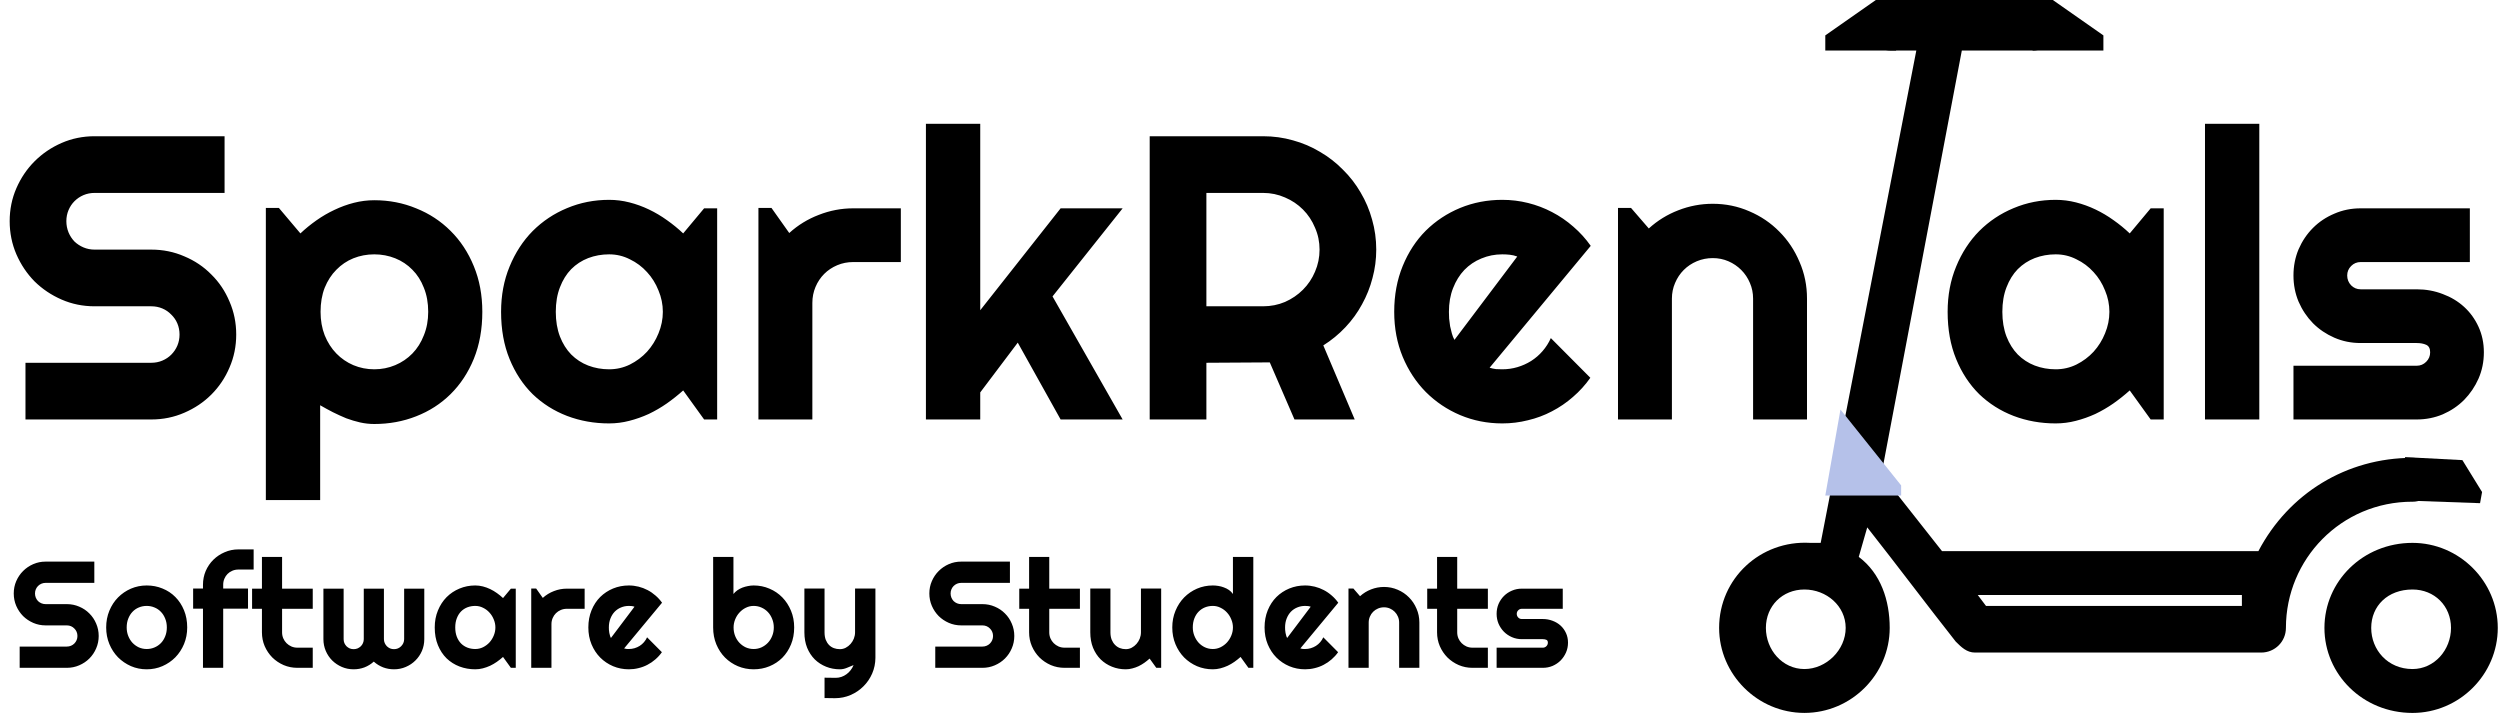<svg width="263" height="75" viewBox="0 0 263 75" fill="none" xmlns="http://www.w3.org/2000/svg">
<path d="M1.018 23.267C1.018 22.034 1.254 20.877 1.725 19.797C2.196 18.716 2.833 17.774 3.636 16.971C4.453 16.154 5.402 15.509 6.483 15.039C7.563 14.568 8.72 14.332 9.953 14.332H23.625V20.295H9.953C9.537 20.295 9.149 20.372 8.789 20.524C8.429 20.676 8.11 20.891 7.833 21.168C7.57 21.431 7.362 21.743 7.21 22.103C7.058 22.463 6.981 22.851 6.981 23.267C6.981 23.682 7.058 24.077 7.21 24.451C7.362 24.811 7.57 25.13 7.833 25.407C8.11 25.67 8.429 25.878 8.789 26.03C9.149 26.182 9.537 26.259 9.953 26.259H15.916C17.149 26.259 18.305 26.494 19.386 26.965C20.48 27.422 21.429 28.059 22.232 28.877C23.05 29.68 23.687 30.629 24.144 31.723C24.615 32.804 24.85 33.96 24.85 35.193C24.85 36.426 24.615 37.583 24.144 38.663C23.687 39.743 23.05 40.692 22.232 41.51C21.429 42.313 20.48 42.95 19.386 43.421C18.305 43.892 17.149 44.128 15.916 44.128H2.68V38.164H15.916C16.331 38.164 16.719 38.088 17.079 37.936C17.44 37.783 17.751 37.576 18.015 37.312C18.291 37.035 18.506 36.717 18.659 36.357C18.811 35.996 18.887 35.609 18.887 35.193C18.887 34.778 18.811 34.39 18.659 34.029C18.506 33.669 18.291 33.358 18.015 33.094C17.751 32.817 17.44 32.603 17.079 32.45C16.719 32.298 16.331 32.222 15.916 32.222H9.953C8.72 32.222 7.563 31.986 6.483 31.515C5.402 31.044 4.453 30.407 3.636 29.604C2.833 28.787 2.196 27.838 1.725 26.757C1.254 25.663 1.018 24.499 1.018 23.267ZM33.681 52.605H27.967V21.874H29.338L31.603 24.555C32.116 24.07 32.677 23.613 33.286 23.183C33.896 22.754 34.526 22.387 35.177 22.082C35.842 21.764 36.528 21.514 37.234 21.334C37.941 21.154 38.654 21.064 39.374 21.064C40.94 21.064 42.408 21.348 43.779 21.916C45.164 22.47 46.369 23.26 47.395 24.285C48.433 25.31 49.251 26.549 49.846 28.004C50.442 29.445 50.74 31.044 50.74 32.804C50.74 34.632 50.442 36.28 49.846 37.749C49.251 39.203 48.433 40.443 47.395 41.468C46.369 42.479 45.164 43.255 43.779 43.795C42.408 44.335 40.94 44.605 39.374 44.605C38.876 44.605 38.377 44.55 37.878 44.439C37.393 44.328 36.908 44.183 36.424 44.003C35.953 43.809 35.482 43.594 35.011 43.359C34.554 43.123 34.11 42.881 33.681 42.632V52.605ZM45.047 32.804C45.047 31.862 44.894 31.017 44.589 30.269C44.299 29.521 43.897 28.89 43.384 28.378C42.872 27.852 42.269 27.45 41.577 27.173C40.884 26.896 40.15 26.757 39.374 26.757C38.599 26.757 37.864 26.896 37.172 27.173C36.493 27.45 35.897 27.852 35.385 28.378C34.872 28.89 34.464 29.521 34.159 30.269C33.868 31.017 33.723 31.862 33.723 32.804C33.723 33.704 33.868 34.528 34.159 35.276C34.464 36.024 34.872 36.661 35.385 37.188C35.897 37.714 36.493 38.123 37.172 38.414C37.864 38.705 38.599 38.85 39.374 38.85C40.15 38.85 40.884 38.705 41.577 38.414C42.269 38.123 42.872 37.714 43.384 37.188C43.897 36.661 44.299 36.024 44.589 35.276C44.894 34.528 45.047 33.704 45.047 32.804ZM75.445 44.128H74.073L71.871 41.073C71.331 41.558 70.756 42.015 70.146 42.445C69.551 42.86 68.92 43.227 68.255 43.546C67.591 43.85 66.905 44.093 66.198 44.273C65.506 44.453 64.799 44.543 64.079 44.543C62.514 44.543 61.039 44.28 59.653 43.754C58.282 43.227 57.077 42.465 56.038 41.468C55.013 40.457 54.203 39.224 53.607 37.77C53.011 36.315 52.714 34.66 52.714 32.804C52.714 31.072 53.011 29.486 53.607 28.045C54.203 26.591 55.013 25.344 56.038 24.305C57.077 23.267 58.282 22.463 59.653 21.895C61.039 21.313 62.514 21.023 64.079 21.023C64.799 21.023 65.513 21.113 66.219 21.293C66.926 21.473 67.611 21.722 68.276 22.041C68.941 22.359 69.571 22.733 70.167 23.163C70.777 23.592 71.344 24.056 71.871 24.555L74.073 21.916H75.445V44.128ZM69.731 32.804C69.731 32.028 69.578 31.28 69.274 30.56C68.983 29.825 68.581 29.181 68.069 28.627C67.556 28.059 66.953 27.609 66.261 27.277C65.582 26.93 64.855 26.757 64.079 26.757C63.303 26.757 62.569 26.889 61.877 27.152C61.198 27.415 60.602 27.803 60.09 28.316C59.591 28.828 59.196 29.465 58.905 30.227C58.614 30.975 58.469 31.834 58.469 32.804C58.469 33.773 58.614 34.639 58.905 35.401C59.196 36.149 59.591 36.779 60.09 37.292C60.602 37.804 61.198 38.192 61.877 38.455C62.569 38.718 63.303 38.85 64.079 38.85C64.855 38.85 65.582 38.684 66.261 38.351C66.953 38.005 67.556 37.555 68.069 37.001C68.581 36.433 68.983 35.789 69.274 35.068C69.578 34.334 69.731 33.579 69.731 32.804ZM85.46 44.128H79.787V21.874H81.159L83.029 24.513C83.943 23.682 84.982 23.045 86.145 22.602C87.309 22.145 88.514 21.916 89.761 21.916H94.768V27.568H89.761C89.165 27.568 88.604 27.678 88.078 27.9C87.551 28.122 87.094 28.426 86.706 28.814C86.319 29.202 86.014 29.659 85.792 30.186C85.57 30.712 85.46 31.273 85.46 31.869V44.128ZM103.121 44.128H97.407V13.023H103.121V32.637L111.577 21.916H118.102L110.726 31.183L118.102 44.128H111.577L107.069 36.045L103.121 41.281V44.128ZM126.912 20.295V32.222H132.875C133.692 32.222 134.461 32.069 135.181 31.765C135.902 31.446 136.532 31.017 137.072 30.477C137.612 29.936 138.035 29.306 138.339 28.586C138.658 27.852 138.817 27.076 138.817 26.259C138.817 25.441 138.658 24.672 138.339 23.952C138.035 23.218 137.612 22.581 137.072 22.041C136.532 21.5 135.902 21.078 135.181 20.773C134.461 20.455 133.692 20.295 132.875 20.295H126.912ZM126.912 44.128H120.948V14.332H132.875C133.969 14.332 135.022 14.477 136.033 14.768C137.044 15.045 137.986 15.447 138.859 15.973C139.745 16.486 140.549 17.109 141.269 17.843C142.003 18.564 142.627 19.367 143.139 20.254C143.666 21.14 144.067 22.089 144.344 23.1C144.635 24.111 144.781 25.164 144.781 26.259C144.781 27.284 144.649 28.281 144.386 29.251C144.137 30.22 143.769 31.141 143.285 32.014C142.814 32.887 142.232 33.69 141.539 34.424C140.847 35.158 140.071 35.796 139.212 36.336L142.516 44.128H136.179L133.581 38.123L126.912 38.164V44.128ZM156.707 38.684C156.929 38.753 157.15 38.801 157.372 38.829C157.594 38.843 157.815 38.85 158.037 38.85C158.591 38.85 159.124 38.774 159.637 38.621C160.149 38.469 160.627 38.254 161.071 37.977C161.528 37.686 161.929 37.34 162.276 36.938C162.636 36.523 162.927 36.066 163.148 35.567L167.304 39.743C166.778 40.491 166.168 41.163 165.475 41.759C164.797 42.355 164.056 42.86 163.252 43.276C162.463 43.691 161.625 44.003 160.738 44.211C159.865 44.432 158.965 44.543 158.037 44.543C156.472 44.543 154.996 44.252 153.611 43.67C152.24 43.089 151.035 42.278 149.996 41.239C148.971 40.2 148.161 38.968 147.565 37.541C146.969 36.1 146.671 34.521 146.671 32.804C146.671 31.044 146.969 29.438 147.565 27.983C148.161 26.529 148.971 25.289 149.996 24.264C151.035 23.239 152.24 22.442 153.611 21.874C154.996 21.306 156.472 21.023 158.037 21.023C158.965 21.023 159.872 21.133 160.759 21.355C161.645 21.577 162.483 21.895 163.273 22.311C164.076 22.726 164.824 23.239 165.517 23.848C166.21 24.444 166.819 25.116 167.345 25.864L156.707 38.684ZM159.616 26.986C159.353 26.889 159.09 26.826 158.827 26.799C158.577 26.771 158.314 26.757 158.037 26.757C157.261 26.757 156.527 26.903 155.834 27.194C155.156 27.471 154.56 27.872 154.048 28.399C153.549 28.925 153.154 29.562 152.863 30.31C152.572 31.044 152.427 31.875 152.427 32.804C152.427 33.011 152.434 33.247 152.448 33.51C152.475 33.773 152.51 34.043 152.552 34.32C152.607 34.584 152.669 34.84 152.739 35.089C152.808 35.339 152.898 35.56 153.009 35.754L159.616 26.986ZM175.885 44.128H170.213V21.874H171.584L173.454 24.035C174.368 23.204 175.4 22.567 176.55 22.124C177.714 21.667 178.926 21.438 180.186 21.438C181.544 21.438 182.825 21.701 184.03 22.228C185.235 22.74 186.288 23.453 187.188 24.368C188.089 25.268 188.795 26.328 189.308 27.547C189.834 28.752 190.097 30.04 190.097 31.412V44.128H184.425V31.412C184.425 30.83 184.314 30.282 184.092 29.77C183.871 29.244 183.566 28.787 183.178 28.399C182.79 28.011 182.34 27.706 181.828 27.484C181.315 27.263 180.768 27.152 180.186 27.152C179.591 27.152 179.03 27.263 178.503 27.484C177.977 27.706 177.52 28.011 177.132 28.399C176.744 28.787 176.439 29.244 176.218 29.77C175.996 30.282 175.885 30.83 175.885 31.412V44.128ZM227.622 44.128H226.251L224.048 41.073C223.508 41.558 222.933 42.015 222.324 42.445C221.728 42.86 221.098 43.227 220.433 43.546C219.768 43.85 219.083 44.093 218.376 44.273C217.683 44.453 216.977 44.543 216.257 44.543C214.691 44.543 213.216 44.28 211.831 43.754C210.46 43.227 209.255 42.465 208.216 41.468C207.191 40.457 206.38 39.224 205.785 37.77C205.189 36.315 204.891 34.66 204.891 32.804C204.891 31.072 205.189 29.486 205.785 28.045C206.38 26.591 207.191 25.344 208.216 24.305C209.255 23.267 210.46 22.463 211.831 21.895C213.216 21.313 214.691 21.023 216.257 21.023C216.977 21.023 217.69 21.113 218.397 21.293C219.103 21.473 219.789 21.722 220.454 22.041C221.119 22.359 221.749 22.733 222.345 23.163C222.954 23.592 223.522 24.056 224.048 24.555L226.251 21.916H227.622V44.128ZM221.908 32.804C221.908 32.028 221.756 31.28 221.451 30.56C221.16 29.825 220.759 29.181 220.246 28.627C219.734 28.059 219.131 27.609 218.438 27.277C217.76 26.93 217.032 26.757 216.257 26.757C215.481 26.757 214.747 26.889 214.054 27.152C213.376 27.415 212.78 27.803 212.267 28.316C211.769 28.828 211.374 29.465 211.083 30.227C210.792 30.975 210.647 31.834 210.647 32.804C210.647 33.773 210.792 34.639 211.083 35.401C211.374 36.149 211.769 36.779 212.267 37.292C212.78 37.804 213.376 38.192 214.054 38.455C214.747 38.718 215.481 38.85 216.257 38.85C217.032 38.85 217.76 38.684 218.438 38.351C219.131 38.005 219.734 37.555 220.246 37.001C220.759 36.433 221.16 35.789 221.451 35.068C221.756 34.334 221.908 33.579 221.908 32.804ZM237.679 44.128H231.965V13.023H237.679V44.128ZM254.239 44.128H241.273V38.476H254.239C254.627 38.476 254.959 38.337 255.236 38.06C255.513 37.783 255.652 37.451 255.652 37.063C255.652 36.661 255.513 36.398 255.236 36.273C254.959 36.149 254.627 36.087 254.239 36.087H248.338C247.354 36.087 246.433 35.9 245.574 35.526C244.716 35.151 243.968 34.646 243.33 34.009C242.693 33.358 242.188 32.603 241.814 31.744C241.453 30.885 241.273 29.964 241.273 28.98C241.273 27.997 241.453 27.076 241.814 26.217C242.188 25.358 242.693 24.61 243.33 23.973C243.968 23.336 244.716 22.837 245.574 22.477C246.433 22.103 247.354 21.916 248.338 21.916H259.828V27.568H248.338C247.95 27.568 247.618 27.706 247.34 27.983C247.063 28.26 246.925 28.593 246.925 28.98C246.925 29.382 247.063 29.729 247.34 30.019C247.618 30.296 247.95 30.435 248.338 30.435H254.239C255.208 30.435 256.123 30.601 256.981 30.934C257.84 31.252 258.588 31.702 259.225 32.284C259.863 32.866 260.368 33.565 260.742 34.383C261.116 35.2 261.303 36.093 261.303 37.063C261.303 38.047 261.116 38.968 260.742 39.827C260.368 40.672 259.863 41.419 259.225 42.071C258.588 42.708 257.84 43.213 256.981 43.587C256.123 43.947 255.208 44.128 254.239 44.128Z" fill="black"/>
<path d="M253.793 52.782C256.688 52.782 256.688 48.165 253.793 48.165C246.846 48.165 240.768 51.916 237.584 57.976H204.297L197.929 49.897L206.383 5.319H213.83C217.021 5.319 217.021 0 213.83 0H198.936C195.745 4.49413e-06 195.745 5.319 198.936 5.319H201.596L191.536 57.11L190.403 57.108C185.193 56.82 180.851 60.859 180.851 66.053C180.851 70.958 184.903 74.998 189.824 74.998C194.744 74.998 198.797 70.958 198.797 66.053C198.797 63.167 197.858 60.316 195.542 58.584L196.433 55.479C199.617 59.518 202.56 63.456 205.743 67.495C206.322 68.072 206.9 68.649 207.769 68.649H237.873C239.32 68.649 240.479 67.495 240.479 66.052C240.479 58.838 246.267 52.779 253.793 52.779L253.793 52.782ZM235.847 62.593V63.746H208.929L208.06 62.593H235.847ZM253.793 57.11C248.584 57.11 244.531 61.15 244.531 66.055C244.531 70.96 248.584 75 253.793 75C258.714 75 262.766 70.96 262.766 66.055C262.766 61.15 258.714 57.11 253.793 57.11ZM253.793 62.016C256.109 62.016 257.846 63.746 257.846 66.055C257.846 68.364 256.109 70.383 253.793 70.383C251.188 70.383 249.452 68.363 249.452 66.055C249.452 63.746 251.188 62.016 253.793 62.016ZM189.825 62.016C192.141 62.016 194.166 63.746 194.166 66.055C194.166 68.364 192.14 70.383 189.825 70.383C187.509 70.383 185.772 68.363 185.772 66.055C185.772 63.746 187.509 62.016 189.825 62.016Z" fill="black"/>
<path d="M193.617 43.085L200 51.064V52.128H192.021L193.617 43.085Z" fill="#B5C1E9"/>
<path d="M259.043 48.404L253.008 48.087L253.191 52.66L260.902 52.934L261.114 51.763L259.043 48.404Z" fill="black"/>
<path d="M192.021 3.723L197.34 0H199.468V5.319H197.34H192.021V3.723Z" fill="black"/>
<path d="M221.277 3.723L215.957 0H213.83V5.319H215.957H221.277V3.723Z" fill="black"/>
<path d="M1.446 62.432C1.446 61.97 1.534 61.536 1.71 61.131C1.887 60.726 2.126 60.373 2.427 60.072C2.734 59.765 3.09 59.524 3.495 59.347C3.9 59.17 4.334 59.082 4.796 59.082H9.923V61.318H4.796C4.64 61.318 4.495 61.347 4.36 61.404C4.225 61.461 4.105 61.542 4.001 61.645C3.903 61.744 3.825 61.861 3.767 61.996C3.71 62.131 3.682 62.277 3.682 62.432C3.682 62.588 3.71 62.736 3.767 62.877C3.825 63.012 3.903 63.131 4.001 63.235C4.105 63.334 4.225 63.412 4.36 63.469C4.495 63.526 4.64 63.554 4.796 63.554H7.032C7.494 63.554 7.928 63.643 8.333 63.819C8.744 63.991 9.1 64.23 9.401 64.536C9.707 64.838 9.946 65.193 10.118 65.604C10.294 66.009 10.383 66.443 10.383 66.905C10.383 67.367 10.294 67.801 10.118 68.206C9.946 68.611 9.707 68.967 9.401 69.274C9.1 69.575 8.744 69.814 8.333 69.99C7.928 70.167 7.494 70.255 7.032 70.255H2.069V68.019H7.032C7.188 68.019 7.333 67.991 7.469 67.933C7.604 67.876 7.72 67.798 7.819 67.7C7.923 67.596 8.004 67.476 8.061 67.341C8.118 67.206 8.146 67.061 8.146 66.905C8.146 66.749 8.118 66.604 8.061 66.469C8.004 66.334 7.923 66.217 7.819 66.118C7.72 66.014 7.604 65.934 7.469 65.876C7.333 65.819 7.188 65.791 7.032 65.791H4.796C4.334 65.791 3.9 65.702 3.495 65.526C3.09 65.349 2.734 65.11 2.427 64.809C2.126 64.502 1.887 64.147 1.71 63.742C1.534 63.331 1.446 62.895 1.446 62.432ZM19.694 66.009C19.694 66.632 19.582 67.214 19.359 67.754C19.135 68.289 18.831 68.754 18.447 69.149C18.063 69.538 17.611 69.848 17.091 70.076C16.577 70.299 16.024 70.411 15.432 70.411C14.845 70.411 14.291 70.299 13.772 70.076C13.258 69.848 12.806 69.538 12.416 69.149C12.032 68.754 11.728 68.289 11.505 67.754C11.281 67.214 11.17 66.632 11.17 66.009C11.17 65.375 11.281 64.788 11.505 64.248C11.728 63.708 12.032 63.243 12.416 62.853C12.806 62.459 13.258 62.149 13.772 61.926C14.291 61.703 14.845 61.591 15.432 61.591C16.024 61.591 16.577 61.697 17.091 61.91C17.611 62.118 18.063 62.417 18.447 62.806C18.831 63.191 19.135 63.656 19.359 64.201C19.582 64.741 19.694 65.344 19.694 66.009ZM17.551 66.009C17.551 65.666 17.494 65.357 17.38 65.082C17.27 64.801 17.12 64.562 16.928 64.365C16.735 64.162 16.509 64.009 16.25 63.905C15.995 63.796 15.723 63.742 15.432 63.742C15.141 63.742 14.866 63.796 14.606 63.905C14.351 64.009 14.128 64.162 13.936 64.365C13.749 64.562 13.601 64.801 13.492 65.082C13.382 65.357 13.328 65.666 13.328 66.009C13.328 66.331 13.382 66.63 13.492 66.905C13.601 67.18 13.749 67.419 13.936 67.622C14.128 67.824 14.351 67.985 14.606 68.105C14.866 68.219 15.141 68.276 15.432 68.276C15.723 68.276 15.995 68.222 16.25 68.113C16.509 68.004 16.735 67.85 16.928 67.653C17.12 67.456 17.27 67.217 17.38 66.936C17.494 66.656 17.551 66.347 17.551 66.009ZM23.48 70.255H21.353V64.03H20.317V61.91H21.353V61.513C21.353 60.999 21.45 60.516 21.642 60.064C21.839 59.612 22.107 59.22 22.444 58.887C22.787 58.55 23.184 58.285 23.636 58.093C24.088 57.895 24.571 57.796 25.086 57.796H26.683V59.916H25.086C24.857 59.916 24.644 59.957 24.447 60.04C24.255 60.118 24.086 60.23 23.94 60.376C23.8 60.516 23.688 60.684 23.605 60.882C23.522 61.074 23.48 61.285 23.48 61.513V61.91H26.091V64.03H23.48V70.255ZM31.288 70.255C30.774 70.255 30.291 70.159 29.839 69.967C29.387 69.77 28.989 69.502 28.646 69.165C28.309 68.822 28.041 68.424 27.844 67.972C27.652 67.52 27.556 67.037 27.556 66.523V64.045H26.519V61.926H27.556V58.591H29.675V61.926H32.901V64.045H29.675V66.523C29.675 66.746 29.716 66.957 29.8 67.154C29.883 67.347 29.997 67.515 30.142 67.661C30.288 67.806 30.459 67.923 30.657 68.011C30.854 68.094 31.064 68.136 31.288 68.136H32.901V70.255H31.288ZM44.635 67.24C44.635 67.676 44.552 68.089 44.386 68.479C44.219 68.863 43.991 69.198 43.7 69.484C43.414 69.77 43.077 69.996 42.687 70.162C42.303 70.328 41.89 70.411 41.448 70.411C41.053 70.411 40.674 70.344 40.311 70.209C39.947 70.068 39.617 69.866 39.321 69.601C39.03 69.866 38.703 70.068 38.339 70.209C37.981 70.344 37.602 70.411 37.202 70.411C36.76 70.411 36.347 70.328 35.963 70.162C35.578 69.996 35.241 69.77 34.95 69.484C34.664 69.198 34.438 68.863 34.272 68.479C34.106 68.089 34.023 67.676 34.023 67.24V61.926H36.15V67.24C36.15 67.385 36.176 67.523 36.228 67.653C36.285 67.778 36.36 67.889 36.454 67.988C36.552 68.082 36.664 68.157 36.789 68.214C36.919 68.266 37.056 68.292 37.202 68.292C37.347 68.292 37.485 68.266 37.615 68.214C37.745 68.157 37.859 68.082 37.958 67.988C38.056 67.889 38.132 67.778 38.184 67.653C38.241 67.523 38.269 67.385 38.269 67.24V61.926H40.389V67.24C40.389 67.385 40.417 67.523 40.474 67.653C40.531 67.778 40.607 67.889 40.7 67.988C40.799 68.082 40.911 68.157 41.035 68.214C41.165 68.266 41.303 68.292 41.448 68.292C41.594 68.292 41.731 68.266 41.861 68.214C41.991 68.157 42.103 68.082 42.196 67.988C42.295 67.889 42.373 67.778 42.43 67.653C42.487 67.523 42.516 67.385 42.516 67.24V61.926H44.635V67.24ZM54.258 70.255H53.744L52.918 69.11C52.715 69.292 52.499 69.463 52.271 69.624C52.048 69.78 51.811 69.918 51.562 70.037C51.312 70.151 51.055 70.242 50.791 70.31C50.531 70.377 50.266 70.411 49.996 70.411C49.409 70.411 48.856 70.312 48.336 70.115C47.822 69.918 47.37 69.632 46.98 69.258C46.596 68.879 46.292 68.416 46.069 67.871C45.845 67.326 45.734 66.705 45.734 66.009C45.734 65.36 45.845 64.765 46.069 64.225C46.292 63.679 46.596 63.212 46.98 62.822C47.37 62.432 47.822 62.131 48.336 61.918C48.856 61.7 49.409 61.591 49.996 61.591C50.266 61.591 50.533 61.625 50.798 61.692C51.063 61.76 51.32 61.853 51.57 61.973C51.819 62.092 52.055 62.233 52.279 62.394C52.507 62.555 52.72 62.729 52.918 62.916L53.744 61.926H54.258V70.255ZM52.115 66.009C52.115 65.718 52.058 65.438 51.944 65.167C51.835 64.892 51.684 64.65 51.492 64.443C51.3 64.23 51.074 64.061 50.814 63.936C50.559 63.806 50.287 63.742 49.996 63.742C49.705 63.742 49.429 63.791 49.17 63.889C48.915 63.988 48.692 64.134 48.5 64.326C48.313 64.518 48.165 64.757 48.056 65.043C47.947 65.323 47.892 65.645 47.892 66.009C47.892 66.373 47.947 66.697 48.056 66.983C48.165 67.263 48.313 67.5 48.5 67.692C48.692 67.884 48.915 68.029 49.17 68.128C49.429 68.227 49.705 68.276 49.996 68.276C50.287 68.276 50.559 68.214 50.814 68.089C51.074 67.959 51.3 67.791 51.492 67.583C51.684 67.37 51.835 67.128 51.944 66.858C52.058 66.583 52.115 66.3 52.115 66.009ZM58.013 70.255H55.886V61.91H56.401L57.102 62.9C57.445 62.588 57.834 62.349 58.271 62.183C58.707 62.012 59.159 61.926 59.626 61.926H61.504V64.045H59.626C59.403 64.045 59.193 64.087 58.995 64.17C58.798 64.253 58.626 64.367 58.481 64.513C58.336 64.658 58.221 64.83 58.138 65.027C58.055 65.225 58.013 65.435 58.013 65.658V70.255ZM65.657 68.214C65.74 68.24 65.823 68.258 65.906 68.269C65.99 68.274 66.073 68.276 66.156 68.276C66.364 68.276 66.564 68.248 66.756 68.191C66.948 68.133 67.127 68.053 67.293 67.949C67.465 67.84 67.615 67.71 67.745 67.559C67.88 67.404 67.989 67.232 68.073 67.045L69.631 68.611C69.433 68.892 69.205 69.144 68.945 69.367C68.691 69.591 68.413 69.78 68.112 69.936C67.815 70.092 67.501 70.209 67.169 70.287C66.841 70.37 66.504 70.411 66.156 70.411C65.569 70.411 65.016 70.302 64.496 70.084C63.982 69.866 63.53 69.562 63.14 69.172C62.756 68.783 62.452 68.32 62.229 67.785C62.005 67.245 61.894 66.653 61.894 66.009C61.894 65.349 62.005 64.747 62.229 64.201C62.452 63.656 62.756 63.191 63.14 62.806C63.53 62.422 63.982 62.123 64.496 61.91C65.016 61.697 65.569 61.591 66.156 61.591C66.504 61.591 66.844 61.633 67.177 61.716C67.509 61.799 67.823 61.918 68.119 62.074C68.421 62.23 68.701 62.422 68.961 62.651C69.221 62.874 69.449 63.126 69.647 63.406L65.657 68.214ZM66.748 63.827C66.649 63.791 66.551 63.767 66.452 63.757C66.358 63.747 66.26 63.742 66.156 63.742C65.865 63.742 65.59 63.796 65.33 63.905C65.075 64.009 64.852 64.16 64.66 64.357C64.473 64.554 64.325 64.793 64.216 65.074C64.107 65.349 64.052 65.661 64.052 66.009C64.052 66.087 64.055 66.175 64.06 66.274C64.07 66.373 64.083 66.474 64.099 66.578C64.12 66.676 64.143 66.772 64.169 66.866C64.195 66.96 64.229 67.043 64.27 67.115L66.748 63.827ZM83.547 66.009C83.547 66.663 83.435 67.261 83.212 67.801C82.989 68.341 82.685 68.806 82.3 69.196C81.916 69.58 81.464 69.879 80.945 70.092C80.43 70.305 79.877 70.411 79.285 70.411C78.698 70.411 78.145 70.302 77.625 70.084C77.111 69.866 76.659 69.562 76.269 69.172C75.885 68.783 75.581 68.32 75.358 67.785C75.134 67.245 75.023 66.653 75.023 66.009V58.591H77.158V62.487C77.272 62.342 77.41 62.212 77.571 62.097C77.737 61.983 77.913 61.89 78.1 61.817C78.293 61.744 78.49 61.69 78.693 61.653C78.895 61.612 79.093 61.591 79.285 61.591C79.877 61.591 80.43 61.703 80.945 61.926C81.464 62.144 81.916 62.451 82.3 62.845C82.685 63.24 82.989 63.708 83.212 64.248C83.435 64.783 83.547 65.37 83.547 66.009ZM81.404 66.009C81.404 65.687 81.347 65.388 81.233 65.113C81.124 64.832 80.973 64.591 80.781 64.388C80.589 64.186 80.363 64.027 80.103 63.913C79.848 63.799 79.576 63.742 79.285 63.742C78.994 63.742 78.719 63.806 78.459 63.936C78.204 64.061 77.981 64.23 77.789 64.443C77.597 64.65 77.446 64.892 77.337 65.167C77.228 65.438 77.173 65.718 77.173 66.009C77.173 66.331 77.228 66.63 77.337 66.905C77.446 67.18 77.597 67.419 77.789 67.622C77.981 67.824 78.204 67.985 78.459 68.105C78.719 68.219 78.994 68.276 79.285 68.276C79.576 68.276 79.848 68.219 80.103 68.105C80.363 67.985 80.589 67.824 80.781 67.622C80.973 67.419 81.124 67.18 81.233 66.905C81.347 66.63 81.404 66.331 81.404 66.009ZM86.742 73.434V71.292L87.926 71.307C88.134 71.307 88.334 71.273 88.526 71.206C88.718 71.138 88.895 71.045 89.056 70.925C89.222 70.806 89.367 70.663 89.492 70.497C89.617 70.336 89.718 70.159 89.796 69.967C89.562 70.066 89.323 70.165 89.079 70.263C88.84 70.362 88.599 70.411 88.354 70.411C87.84 70.411 87.357 70.32 86.905 70.138C86.453 69.957 86.056 69.7 85.713 69.367C85.375 69.029 85.108 68.622 84.91 68.144C84.718 67.661 84.622 67.121 84.622 66.523V61.91H86.742V66.523C86.742 66.819 86.783 67.079 86.866 67.302C86.954 67.52 87.071 67.705 87.217 67.856C87.362 68.001 87.531 68.11 87.723 68.183C87.921 68.255 88.131 68.292 88.354 68.292C88.573 68.292 88.778 68.243 88.97 68.144C89.167 68.04 89.339 67.905 89.484 67.739C89.63 67.572 89.744 67.385 89.827 67.178C89.91 66.965 89.952 66.746 89.952 66.523V61.91H92.094V69.204C92.089 69.79 91.975 70.341 91.752 70.855C91.528 71.37 91.222 71.819 90.832 72.203C90.448 72.588 89.999 72.892 89.484 73.115C88.97 73.338 88.419 73.45 87.832 73.45L86.742 73.434ZM97.767 62.432C97.767 61.97 97.855 61.536 98.032 61.131C98.208 60.726 98.447 60.373 98.749 60.072C99.055 59.765 99.411 59.524 99.816 59.347C100.221 59.17 100.655 59.082 101.117 59.082H106.244V61.318H101.117C100.961 61.318 100.816 61.347 100.681 61.404C100.546 61.461 100.426 61.542 100.322 61.645C100.224 61.744 100.146 61.861 100.089 61.996C100.032 62.131 100.003 62.277 100.003 62.432C100.003 62.588 100.032 62.736 100.089 62.877C100.146 63.012 100.224 63.131 100.322 63.235C100.426 63.334 100.546 63.412 100.681 63.469C100.816 63.526 100.961 63.554 101.117 63.554H103.353C103.816 63.554 104.25 63.643 104.655 63.819C105.065 63.991 105.421 64.23 105.722 64.536C106.029 64.838 106.268 65.193 106.439 65.604C106.616 66.009 106.704 66.443 106.704 66.905C106.704 67.367 106.616 67.801 106.439 68.206C106.268 68.611 106.029 68.967 105.722 69.274C105.421 69.575 105.065 69.814 104.655 69.99C104.25 70.167 103.816 70.255 103.353 70.255H98.39V68.019H103.353C103.509 68.019 103.655 67.991 103.79 67.933C103.925 67.876 104.042 67.798 104.14 67.7C104.244 67.596 104.325 67.476 104.382 67.341C104.439 67.206 104.468 67.061 104.468 66.905C104.468 66.749 104.439 66.604 104.382 66.469C104.325 66.334 104.244 66.217 104.14 66.118C104.042 66.014 103.925 65.934 103.79 65.876C103.655 65.819 103.509 65.791 103.353 65.791H101.117C100.655 65.791 100.221 65.702 99.816 65.526C99.411 65.349 99.055 65.11 98.749 64.809C98.447 64.502 98.208 64.147 98.032 63.742C97.855 63.331 97.767 62.895 97.767 62.432ZM111.994 70.255C111.48 70.255 110.997 70.159 110.545 69.967C110.093 69.77 109.696 69.502 109.353 69.165C109.015 68.822 108.748 68.424 108.551 67.972C108.358 67.52 108.262 67.037 108.262 66.523V64.045H107.226V61.926H108.262V58.591H110.382V61.926H113.607V64.045H110.382V66.523C110.382 66.746 110.423 66.957 110.506 67.154C110.589 67.347 110.704 67.515 110.849 67.661C110.995 67.806 111.166 67.923 111.363 68.011C111.561 68.094 111.771 68.136 111.994 68.136H113.607V70.255H111.994ZM120.939 69.281C120.768 69.437 120.584 69.585 120.386 69.725C120.194 69.861 119.991 69.98 119.778 70.084C119.565 70.183 119.345 70.261 119.116 70.318C118.893 70.38 118.664 70.411 118.43 70.411C117.916 70.411 117.433 70.32 116.981 70.138C116.529 69.957 116.132 69.7 115.789 69.367C115.451 69.029 115.184 68.622 114.987 68.144C114.794 67.661 114.698 67.121 114.698 66.523V61.91H116.818V66.523C116.818 66.804 116.859 67.056 116.942 67.279C117.031 67.497 117.147 67.681 117.293 67.832C117.438 67.983 117.607 68.097 117.799 68.175C117.997 68.253 118.207 68.292 118.43 68.292C118.649 68.292 118.854 68.243 119.046 68.144C119.243 68.04 119.415 67.905 119.56 67.739C119.706 67.572 119.82 67.385 119.903 67.178C119.986 66.965 120.028 66.746 120.028 66.523V61.91H122.155V70.255H121.641L120.939 69.281ZM131.848 70.255H131.334L130.508 69.11C130.305 69.292 130.089 69.463 129.861 69.624C129.638 69.78 129.401 69.918 129.152 70.037C128.903 70.151 128.645 70.242 128.38 70.31C128.121 70.377 127.856 70.411 127.586 70.411C126.999 70.411 126.446 70.302 125.926 70.084C125.412 69.861 124.96 69.554 124.57 69.165C124.186 68.77 123.882 68.305 123.659 67.77C123.435 67.23 123.324 66.643 123.324 66.009C123.324 65.38 123.435 64.796 123.659 64.256C123.882 63.715 124.186 63.248 124.57 62.853C124.96 62.459 125.412 62.149 125.926 61.926C126.446 61.703 126.999 61.591 127.586 61.591C127.773 61.591 127.965 61.607 128.162 61.638C128.365 61.669 128.56 61.721 128.747 61.794C128.939 61.861 129.118 61.952 129.284 62.066C129.451 62.181 129.591 62.321 129.705 62.487V58.591H131.848V70.255ZM129.705 66.009C129.705 65.718 129.648 65.438 129.534 65.167C129.425 64.892 129.274 64.65 129.082 64.443C128.89 64.23 128.664 64.061 128.404 63.936C128.149 63.806 127.877 63.742 127.586 63.742C127.295 63.742 127.02 63.793 126.76 63.897C126.505 64.001 126.282 64.152 126.09 64.349C125.903 64.541 125.755 64.778 125.646 65.058C125.537 65.339 125.482 65.656 125.482 66.009C125.482 66.315 125.537 66.606 125.646 66.882C125.755 67.157 125.903 67.398 126.09 67.606C126.282 67.814 126.505 67.978 126.76 68.097C127.02 68.216 127.295 68.276 127.586 68.276C127.877 68.276 128.149 68.214 128.404 68.089C128.664 67.959 128.89 67.791 129.082 67.583C129.274 67.37 129.425 67.128 129.534 66.858C129.648 66.583 129.705 66.3 129.705 66.009ZM136.796 68.214C136.879 68.24 136.962 68.258 137.045 68.269C137.128 68.274 137.211 68.276 137.294 68.276C137.502 68.276 137.702 68.248 137.894 68.191C138.086 68.133 138.266 68.053 138.432 67.949C138.603 67.84 138.754 67.71 138.884 67.559C139.019 67.404 139.128 67.232 139.211 67.045L140.769 68.611C140.572 68.892 140.343 69.144 140.084 69.367C139.829 69.591 139.551 69.78 139.25 69.936C138.954 70.092 138.64 70.209 138.307 70.287C137.98 70.37 137.642 70.411 137.294 70.411C136.707 70.411 136.154 70.302 135.635 70.084C135.12 69.866 134.668 69.562 134.279 69.172C133.894 68.783 133.591 68.32 133.367 67.785C133.144 67.245 133.032 66.653 133.032 66.009C133.032 65.349 133.144 64.747 133.367 64.201C133.591 63.656 133.894 63.191 134.279 62.806C134.668 62.422 135.12 62.123 135.635 61.91C136.154 61.697 136.707 61.591 137.294 61.591C137.642 61.591 137.982 61.633 138.315 61.716C138.647 61.799 138.962 61.918 139.258 62.074C139.559 62.23 139.84 62.422 140.099 62.651C140.359 62.874 140.588 63.126 140.785 63.406L136.796 68.214ZM137.886 63.827C137.788 63.791 137.689 63.767 137.59 63.757C137.497 63.747 137.398 63.742 137.294 63.742C137.003 63.742 136.728 63.796 136.468 63.905C136.214 64.009 135.99 64.16 135.798 64.357C135.611 64.554 135.463 64.793 135.354 65.074C135.245 65.349 135.19 65.661 135.19 66.009C135.19 66.087 135.193 66.175 135.198 66.274C135.209 66.373 135.222 66.474 135.237 66.578C135.258 66.676 135.281 66.772 135.307 66.866C135.333 66.96 135.367 67.043 135.409 67.115L137.886 63.827ZM143.987 70.255H141.86V61.91H142.374L143.076 62.721C143.419 62.409 143.806 62.17 144.237 62.004C144.673 61.833 145.128 61.747 145.6 61.747C146.109 61.747 146.59 61.846 147.042 62.043C147.494 62.235 147.888 62.503 148.226 62.845C148.564 63.183 148.829 63.581 149.021 64.038C149.218 64.49 149.317 64.973 149.317 65.487V70.255H147.19V65.487C147.19 65.269 147.148 65.064 147.065 64.871C146.982 64.674 146.868 64.502 146.722 64.357C146.577 64.212 146.408 64.097 146.216 64.014C146.024 63.931 145.818 63.889 145.6 63.889C145.377 63.889 145.166 63.931 144.969 64.014C144.772 64.097 144.6 64.212 144.455 64.357C144.309 64.502 144.195 64.674 144.112 64.871C144.029 65.064 143.987 65.269 143.987 65.487V70.255ZM154.911 70.255C154.397 70.255 153.914 70.159 153.462 69.967C153.01 69.77 152.613 69.502 152.27 69.165C151.932 68.822 151.665 68.424 151.467 67.972C151.275 67.52 151.179 67.037 151.179 66.523V64.045H150.143V61.926H151.179V58.591H153.298V61.926H156.524V64.045H153.298V66.523C153.298 66.746 153.34 66.957 153.423 67.154C153.506 67.347 153.62 67.515 153.766 67.661C153.911 67.806 154.083 67.923 154.28 68.011C154.478 68.094 154.688 68.136 154.911 68.136H156.524V70.255H154.911ZM162.306 70.255H157.444V68.136H162.306C162.451 68.136 162.576 68.084 162.68 67.98C162.784 67.876 162.835 67.752 162.835 67.606C162.835 67.456 162.784 67.357 162.68 67.31C162.576 67.263 162.451 67.24 162.306 67.24H160.093C159.724 67.24 159.379 67.17 159.057 67.03C158.734 66.889 158.454 66.7 158.215 66.461C157.976 66.217 157.786 65.934 157.646 65.612C157.511 65.289 157.444 64.944 157.444 64.575C157.444 64.206 157.511 63.861 157.646 63.539C157.786 63.217 157.976 62.936 158.215 62.697C158.454 62.459 158.734 62.272 159.057 62.136C159.379 61.996 159.724 61.926 160.093 61.926H164.402V64.045H160.093C159.947 64.045 159.823 64.097 159.719 64.201C159.615 64.305 159.563 64.43 159.563 64.575C159.563 64.726 159.615 64.856 159.719 64.965C159.823 65.069 159.947 65.121 160.093 65.121H162.306C162.669 65.121 163.012 65.183 163.334 65.308C163.656 65.427 163.937 65.596 164.176 65.814C164.415 66.032 164.604 66.295 164.744 66.601C164.885 66.907 164.955 67.243 164.955 67.606C164.955 67.975 164.885 68.32 164.744 68.642C164.604 68.959 164.415 69.24 164.176 69.484C163.937 69.723 163.656 69.912 163.334 70.053C163.012 70.188 162.669 70.255 162.306 70.255Z" fill="black"/>
</svg>
